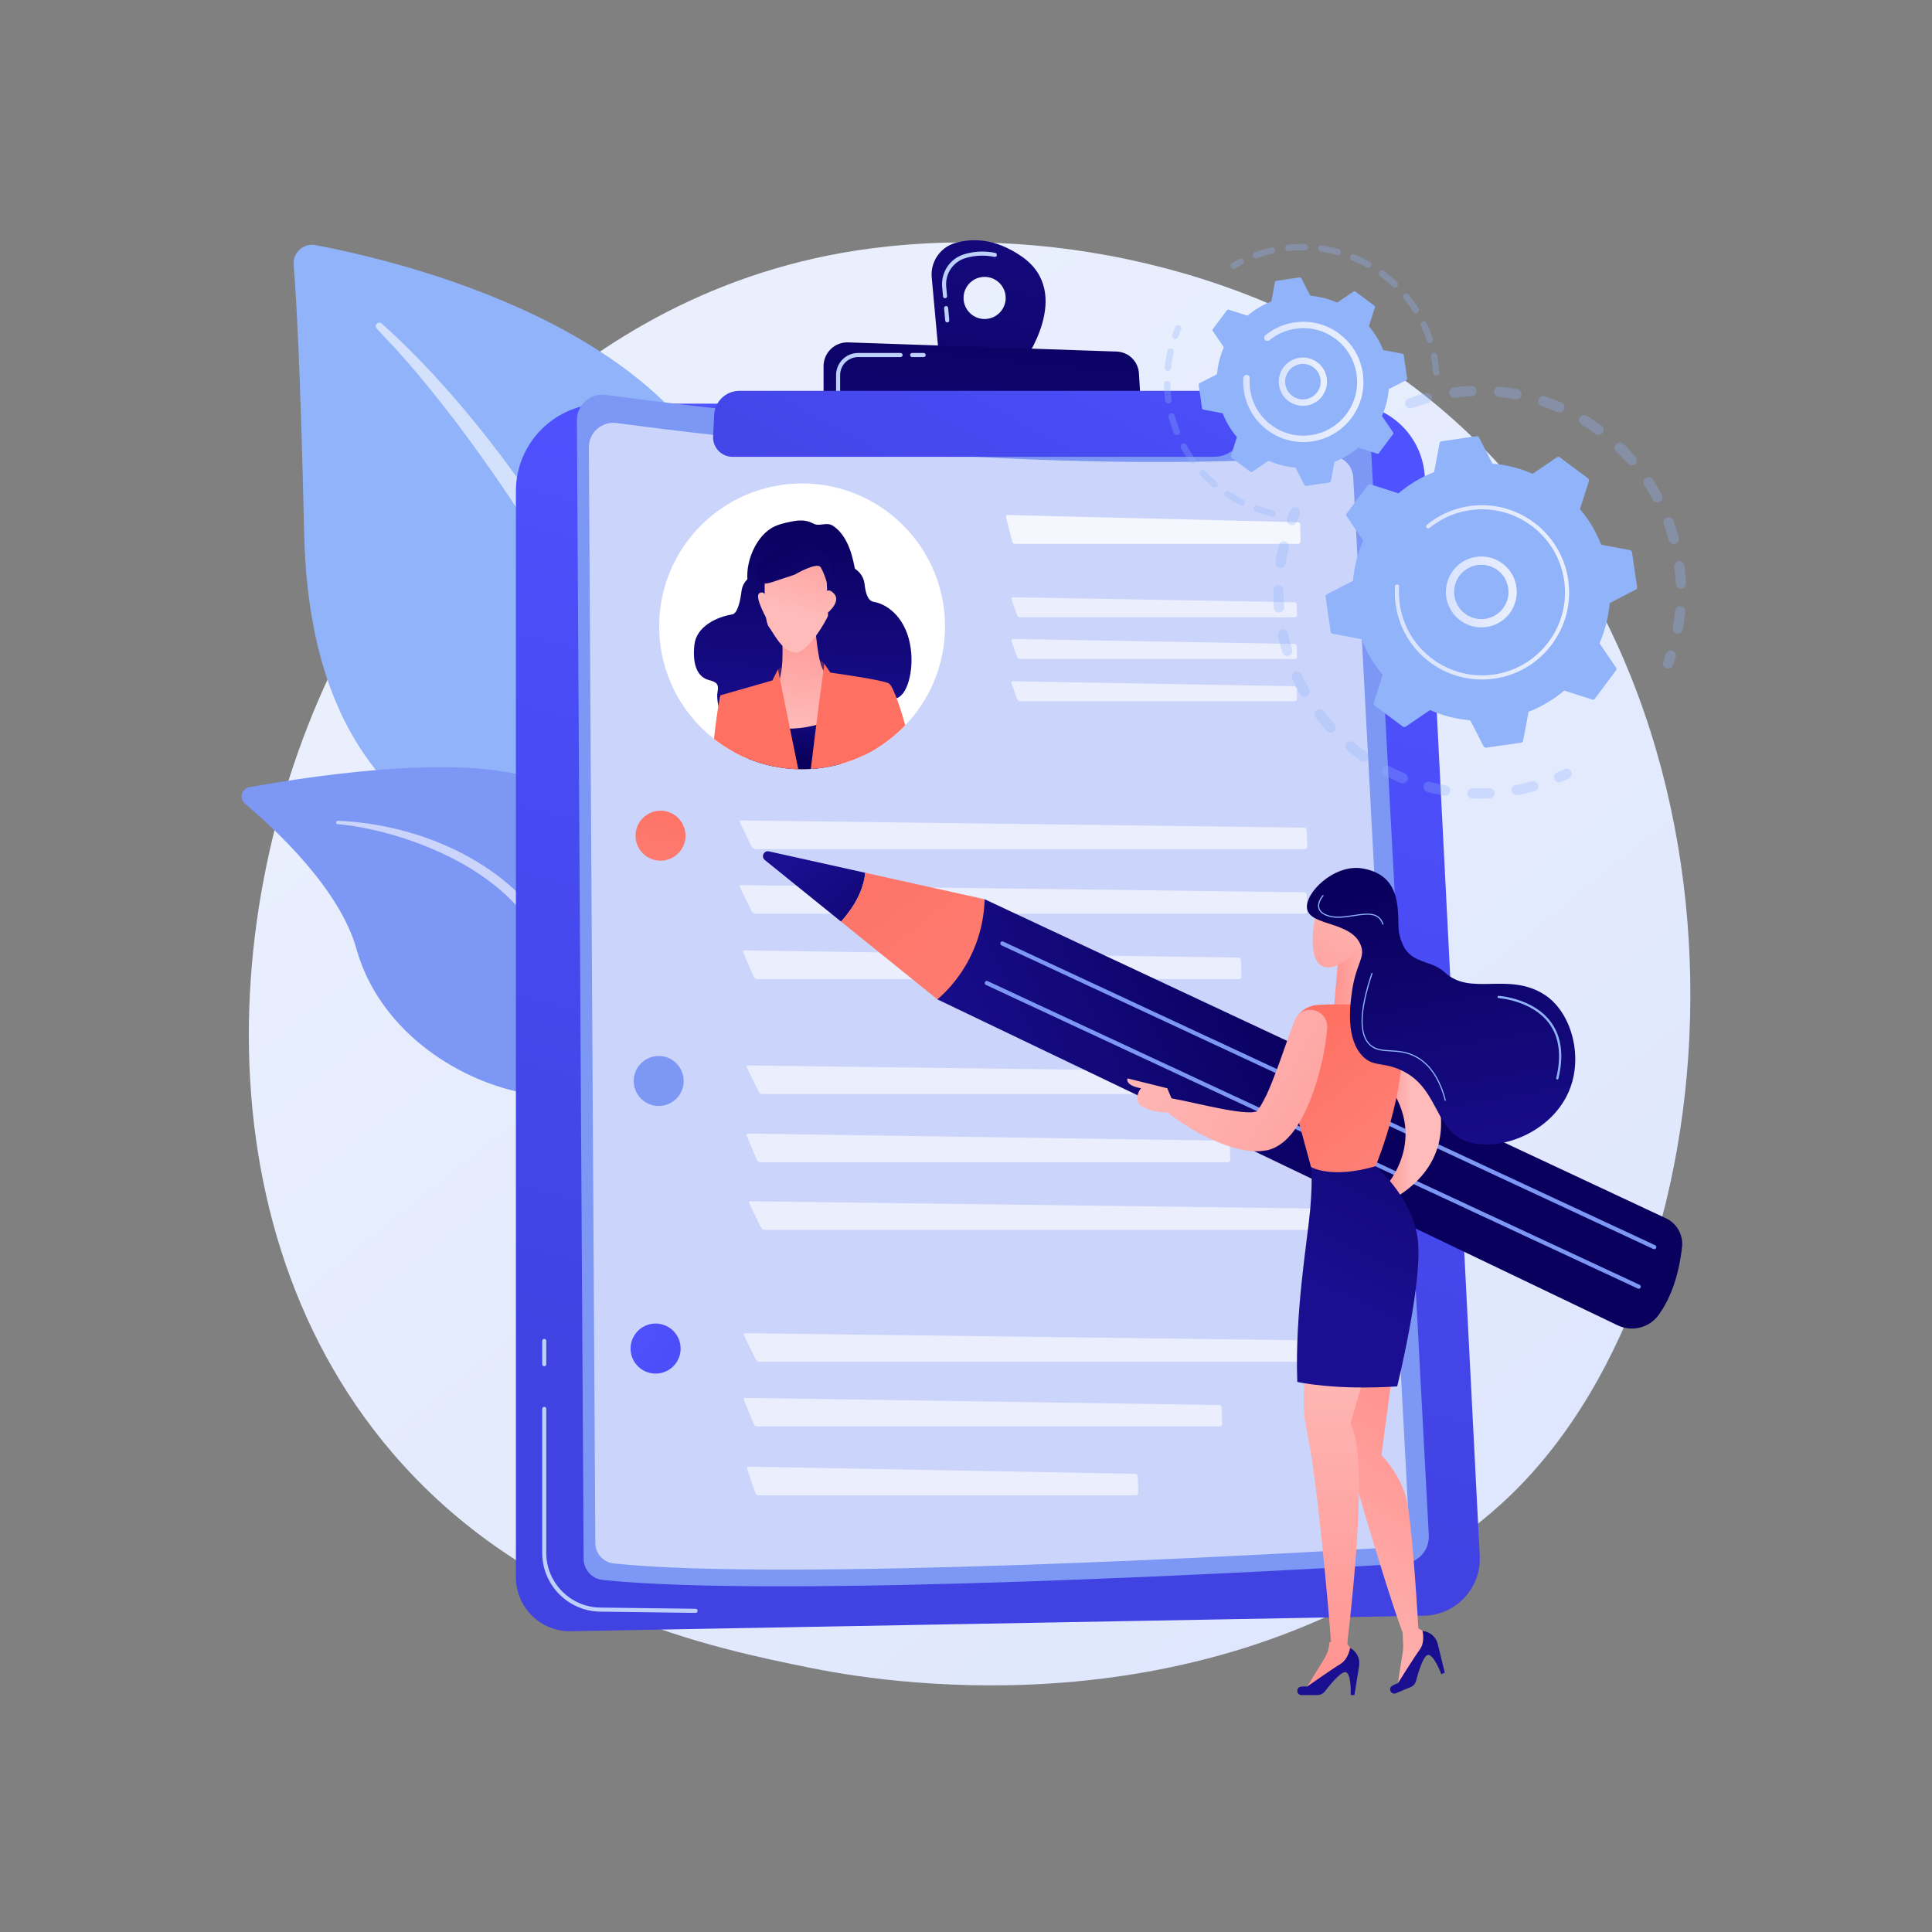 <svg version="1.2" xmlns="http://www.w3.org/2000/svg" viewBox="0 0 3710 3710" width="3710" height="3710">
	<rect x="0" y="0" width="3710" height="3710" fill="#808080" stroke="none"/>
	<title>20944095-ai</title>
	<defs>
		<linearGradient id="g1" x1="2460.4" y1="4793.1" x2="102.9" y2="1865.2" gradientUnits="userSpaceOnUse">
			<stop offset="0" stop-color="#dae3fe"/>
			<stop offset="1" stop-color="#e9effd"/>
		</linearGradient>
		<linearGradient id="g2" x1="3302.8" y1="1210.8" x2="2844.4" y2="3044.6" gradientUnits="userSpaceOnUse">
			<stop offset="0" stop-color="#4f52ff"/>
			<stop offset="1" stop-color="#4042e2"/>
		</linearGradient>
		<clipPath clipPathUnits="userSpaceOnUse" id="cp1">
			<path d="m1814.67 1202.82c0 151.56-122.86 274.42-274.42 274.42-151.56 0-274.42-122.86-274.42-274.42 0-151.56 122.86-274.43 274.42-274.43 151.56 0 274.42 122.87 274.42 274.43z"/>
		</clipPath>
		<linearGradient id="g3" x1="1651.5" y1="987.4" x2="1623.2" y2="1444.7" gradientUnits="userSpaceOnUse">
			<stop offset="0" stop-color="#09005d"/>
			<stop offset="1" stop-color="#1a0f91"/>
		</linearGradient>
		<linearGradient id="g4" x1="1540.6" y1="986.2" x2="1513.7" y2="1420.1" gradientUnits="userSpaceOnUse">
			<stop offset="0" stop-color="#09005d"/>
			<stop offset="1" stop-color="#1a0f91"/>
		</linearGradient>
		<linearGradient id="g5" x1="1769.4" y1="998.7" x2="1742.7" y2="1430.5" gradientUnits="userSpaceOnUse">
			<stop offset="0" stop-color="#09005d"/>
			<stop offset="1" stop-color="#1a0f91"/>
		</linearGradient>
		<linearGradient id="g6" x1="1642.6" y1="1267.7" x2="1606.3" y2="1310.2" gradientUnits="userSpaceOnUse">
			<stop offset="0" stop-color="#cb236d"/>
			<stop offset="1" stop-color="#4c246d"/>
		</linearGradient>
		<linearGradient id="g7" x1="1448.2" y1="1145.6" x2="1517.2" y2="925" gradientUnits="userSpaceOnUse">
			<stop offset="0" stop-color="#febbba"/>
			<stop offset="1" stop-color="#ff928e"/>
		</linearGradient>
		<linearGradient id="g8" x1="1564.5" y1="1178.1" x2="1625.2" y2="984.4" gradientUnits="userSpaceOnUse">
			<stop offset="0" stop-color="#febbba"/>
			<stop offset="1" stop-color="#ff928e"/>
		</linearGradient>
		<linearGradient id="g9" x1="1716.8" y1="1282.3" x2="1854.6" y2="1016.8" gradientUnits="userSpaceOnUse">
			<stop offset="0" stop-color="#fe7062"/>
			<stop offset="1" stop-color="#ff928e"/>
		</linearGradient>
		<linearGradient id="g10" x1="1473.4" y1="1150.9" x2="1607.6" y2="892.4" gradientUnits="userSpaceOnUse">
			<stop offset="0" stop-color="#fe7062"/>
			<stop offset="1" stop-color="#ff928e"/>
		</linearGradient>
		<linearGradient id="g11" x1="1472.4" y1="1391.9" x2="1507.6" y2="1156.4" gradientUnits="userSpaceOnUse">
			<stop offset="0" stop-color="#febbba"/>
			<stop offset="1" stop-color="#ff928e"/>
		</linearGradient>
		<linearGradient id="g12" x1="1413.4" y1="1436.6" x2="1430.3" y2="1323" gradientUnits="userSpaceOnUse">
			<stop offset="0" stop-color="#09005d"/>
			<stop offset="1" stop-color="#1a0f91"/>
		</linearGradient>
		<linearGradient id="g13" x1="1475" y1="1154.4" x2="1612.8" y2="888.9" gradientUnits="userSpaceOnUse">
			<stop offset="0" stop-color="#fe7062"/>
			<stop offset="1" stop-color="#ff928e"/>
		</linearGradient>
		<linearGradient id="g14" x1="1607.4" y1="1223.1" x2="1745.2" y2="957.7" gradientUnits="userSpaceOnUse">
			<stop offset="0" stop-color="#fe7062"/>
			<stop offset="1" stop-color="#ff928e"/>
		</linearGradient>
		<linearGradient id="g15" x1="1463.7" y1="1160" x2="1526.3" y2="960.2" gradientUnits="userSpaceOnUse">
			<stop offset="0" stop-color="#febbba"/>
			<stop offset="1" stop-color="#ff928e"/>
		</linearGradient>
		<linearGradient id="g16" x1="1528.5" y1="971.9" x2="1763" y2="1345.8" gradientUnits="userSpaceOnUse">
			<stop offset="0" stop-color="#09005d"/>
			<stop offset="1" stop-color="#1a0f91"/>
		</linearGradient>
		<linearGradient id="g17" x1="1341.9" y1="1523.4" x2="1245.9" y2="1966.1" gradientUnits="userSpaceOnUse">
			<stop offset="0" stop-color="#fe7062"/>
			<stop offset="1" stop-color="#ff928e"/>
		</linearGradient>
		<linearGradient id="g18" x1="1184.7" y1="2458.5" x2="1815.1" y2="2962.5" gradientUnits="userSpaceOnUse">
			<stop offset="0" stop-color="#4f52ff"/>
			<stop offset="1" stop-color="#4042e2"/>
		</linearGradient>
		<linearGradient id="g19" x1="1699.5" y1="1086.6" x2="1867.5" y2="-10.8" gradientUnits="userSpaceOnUse">
			<stop offset="0" stop-color="#09005d"/>
			<stop offset="1" stop-color="#1a0f91"/>
		</linearGradient>
		<linearGradient id="g20" x1="2220" y1="526.8" x2="2124.9" y2="1458.2" gradientUnits="userSpaceOnUse">
			<stop offset="0" stop-color="#09005d"/>
			<stop offset="1" stop-color="#1a0f91"/>
		</linearGradient>
		<linearGradient id="g21" x1="2518.9" y1="611.7" x2="2064.9" y2="1445.2" gradientUnits="userSpaceOnUse">
			<stop offset="0" stop-color="#4f52ff"/>
			<stop offset="1" stop-color="#4042e2"/>
		</linearGradient>
		<linearGradient id="g22" x1="2782.2" y1="1066.9" x2="2911" y2="1066.9" gradientUnits="userSpaceOnUse">
			<stop offset="0" stop-color="#dae3fe"/>
			<stop offset="1" stop-color="#e9effd"/>
		</linearGradient>
		<linearGradient id="g23" x1="2678.6" y1="968.2" x2="3008.6" y2="968.2" gradientUnits="userSpaceOnUse">
			<stop offset="0" stop-color="#dae3fe"/>
			<stop offset="1" stop-color="#e9effd"/>
		</linearGradient>
		<linearGradient id="g24" x1="2456.5" y1="684.7" x2="2542.5" y2="684.7" gradientUnits="userSpaceOnUse">
			<stop offset="0" stop-color="#dae3fe"/>
			<stop offset="1" stop-color="#e9effd"/>
		</linearGradient>
		<linearGradient id="g25" x1="2387.5" y1="616" x2="2615.1" y2="616" gradientUnits="userSpaceOnUse">
			<stop offset="0" stop-color="#dae3fe"/>
			<stop offset="1" stop-color="#e9effd"/>
		</linearGradient>
		<linearGradient id="g26" x1="2846.8" y1="2693.7" x2="2209.3" y2="2995.6" gradientUnits="userSpaceOnUse">
			<stop offset="0" stop-color="#09005d"/>
			<stop offset="1" stop-color="#1a0f91"/>
		</linearGradient>
		<linearGradient id="g27" x1="1817.7" y1="1839.3" x2="1583.9" y2="1592.8" gradientUnits="userSpaceOnUse">
			<stop offset="0" stop-color="#09005d"/>
			<stop offset="1" stop-color="#1a0f91"/>
		</linearGradient>
		<linearGradient id="g28" x1="1483.6" y1="1608.9" x2="2346.8" y2="2686.3" gradientUnits="userSpaceOnUse">
			<stop offset="0" stop-color="#fe7062"/>
			<stop offset="1" stop-color="#ff928e"/>
		</linearGradient>
		<linearGradient id="g29" x1="2239.3" y1="3134.6" x2="2582" y2="2585.3" gradientUnits="userSpaceOnUse">
			<stop offset="0" stop-color="#febbba"/>
			<stop offset="1" stop-color="#ff928e"/>
		</linearGradient>
		<linearGradient id="g30" x1="2654.6" y1="2560.8" x2="2649.6" y2="3261.4" gradientUnits="userSpaceOnUse">
			<stop offset="0" stop-color="#febbba"/>
			<stop offset="1" stop-color="#ff928e"/>
		</linearGradient>
		<linearGradient id="g31" x1="2709.6" y1="1943.5" x2="2652.8" y2="1943.5" gradientUnits="userSpaceOnUse">
			<stop offset="0" stop-color="#febbba"/>
			<stop offset="1" stop-color="#ff928e"/>
		</linearGradient>
		<linearGradient id="g32" x1="2714.6" y1="3059.6" x2="2614.3" y2="3229.3" gradientUnits="userSpaceOnUse">
			<stop offset="0" stop-color="#09005d"/>
			<stop offset="1" stop-color="#1a0f91"/>
		</linearGradient>
		<linearGradient id="g33" x1="2806" y1="2990" x2="2780.1" y2="3180.4" gradientUnits="userSpaceOnUse">
			<stop offset="0" stop-color="#09005d"/>
			<stop offset="1" stop-color="#1a0f91"/>
		</linearGradient>
		<linearGradient id="g34" x1="2988.7" y1="1971.8" x2="2710.1" y2="2568.7" gradientUnits="userSpaceOnUse">
			<stop offset="0" stop-color="#09005d"/>
			<stop offset="1" stop-color="#1a0f91"/>
		</linearGradient>
		<linearGradient id="g35" x1="2642.2" y1="1789.8" x2="2560.8" y2="1789.8" gradientUnits="userSpaceOnUse">
			<stop offset="0" stop-color="#febbba"/>
			<stop offset="1" stop-color="#ff928e"/>
		</linearGradient>
		<linearGradient id="g36" x1="2381" y1="2065.9" x2="2769.1" y2="2563.8" gradientUnits="userSpaceOnUse">
			<stop offset="0" stop-color="#fe7062"/>
			<stop offset="1" stop-color="#ff928e"/>
		</linearGradient>
		<linearGradient id="g37" x1="2086.7" y1="2054.8" x2="2786" y2="2455.4" gradientUnits="userSpaceOnUse">
			<stop offset="0" stop-color="#febbba"/>
			<stop offset="1" stop-color="#ff928e"/>
		</linearGradient>
		<linearGradient id="g38" x1="2087.8" y1="2052.9" x2="2745.4" y2="2429.6" gradientUnits="userSpaceOnUse">
			<stop offset="0" stop-color="#febbba"/>
			<stop offset="1" stop-color="#ff928e"/>
		</linearGradient>
		<linearGradient id="g39" x1="2680.6" y1="1700.5" x2="2474.7" y2="2030" gradientUnits="userSpaceOnUse">
			<stop offset="0" stop-color="#febbba"/>
			<stop offset="1" stop-color="#ff928e"/>
		</linearGradient>
		<linearGradient id="g40" x1="2964.6" y1="1651" x2="3073.4" y2="2284.4" gradientUnits="userSpaceOnUse">
			<stop offset="0" stop-color="#09005d"/>
			<stop offset="1" stop-color="#1a0f91"/>
		</linearGradient>
	</defs>
	<style>
		.s0 { fill: url(#g1) } 
		.s1 { fill: #91b3fa } 
		.s2 { opacity: .6;fill: #ffffff } 
		.s3 { fill: #7d97f4 } 
		.s4 { fill: url(#g2) } 
		.s5 { fill: #bdd0fb } 
		.s6 { fill: #ffffff } 
		.s7 { fill: url(#g3) } 
		.s8 { fill: url(#g4) } 
		.s9 { fill: url(#g5) } 
		.s10 { fill: url(#g6) } 
		.s11 { fill: url(#g7) } 
		.s12 { fill: url(#g8) } 
		.s13 { fill: url(#g9) } 
		.s14 { fill: url(#g10) } 
		.s15 { fill: url(#g11) } 
		.s16 { fill: url(#g12) } 
		.s17 { fill: url(#g13) } 
		.s18 { fill: url(#g14) } 
		.s19 { fill: url(#g15) } 
		.s20 { fill: url(#g16) } 
		.s21 { fill: url(#g17) } 
		.s22 { fill: url(#g18) } 
		.s23 { fill: url(#g19) } 
		.s24 { fill: url(#g20) } 
		.s25 { fill: url(#g21) } 
		.s26 { fill: url(#g22) } 
		.s27 { fill: url(#g23) } 
		.s28 { fill: url(#g24) } 
		.s29 { fill: url(#g25) } 
		.s30 { fill: url(#g26) } 
		.s31 { fill: url(#g27) } 
		.s32 { fill: url(#g28) } 
		.s33 { fill: url(#g29) } 
		.s34 { fill: url(#g30) } 
		.s35 { fill: url(#g31) } 
		.s36 { fill: url(#g32) } 
		.s37 { fill: url(#g33) } 
		.s38 { fill: url(#g34) } 
		.s39 { fill: url(#g35) } 
		.s40 { fill: url(#g36) } 
		.s41 { fill: url(#g37) } 
		.s42 { fill: url(#g38) } 
		.s43 { fill: url(#g39) } 
		.s44 { fill: url(#g40) } 
	</style>
	<g id="Illustration">
		<g id="&lt;Group&gt;">
			<path id="&lt;Path&gt;" class="s0" d="m2925.1 2846.6c-56.8 59.7-110.6 98.1-153.1 128.5-499.5 357.1-1090.5 253-1216.1 227.6-185.5-37.6-544.1-110.1-803.3-413.9-392.2-459.5-331.1-1183.5-26.9-1661.4 55.6-87.4 349.6-572.6 947-650.4 361.5-47.1 783 47.9 1088.2 302.7 640.6 534.8 595 1615.1 164.2 2066.9z"/>
			<g id="&lt;Group&gt;">
				<g id="&lt;Group&gt;">
					<path id="&lt;Path&gt;" class="s1" d="m1265 2208.2c0 0 9-377-164.7-477.9-173.6-101-503.8-164-516.2-705.4-7.2-317-15.1-455.5-20.3-516-2.1-23.5 18.8-42.6 42.1-38.2 164.5 31 698.7 158.5 810.8 523.2 132.8 432.3-151.7 1214.3-151.7 1214.3z"/>
					<path id="&lt;Path&gt;" class="s2" d="m733.1 621.4c180.5 161 389.3 445.9 500.5 730.9 14.3 46.9 56.1 146.8 74.2 324.3 16.3 147.9 8.2 304.3-11.5 407.8-1.2 6.6-7.5 10.9-14 9.6-11.3-2.1-9.8-14.2-9.7-13.8 22.4-176.9 13.1-397-38.3-595.6-65.7-243.9-212.2-480.4-363.7-680.9l-15.6-19.8c-117.5-150.8-142.2-151.9-131.2-162.4 2.6-2.5 6.7-2.5 9.3-0.1z"/>
				</g>
				<g id="&lt;Group&gt;">
					<path id="&lt;Path&gt;" class="s3" d="m1267.1 2357.4c-63.2-207.5-135.4-233-265.2-259.3-129.8-26.2-274.7-123.2-317.3-275.6-32.3-115.7-156.2-230.5-214.1-279.1-11.8-9.9-6.7-29 8.4-31.7 120.8-22.1 490-80.1 598.6 11.8 130.3 110.5 130.8 397.3 167.1 626.2 77 485.7 323 794.9 299.5 783.4-66.8-32.8-213.8-368.2-277-575.7z"/>
					<path id="&lt;Path&gt;" class="s2" d="m648.8 1576.1c154.2 6.5 319.6 76.8 403.6 208.7l7.9 12.5c18.3 29.6 122 239.3 179.7 413.2 0.7 2.2-0.5 4.6-2.7 5.3-3.7 1.2-5.5-2.9-5.1-2.5-40.2-98.2-97.8-222.8-143.8-315.9-49.2-101.7-83.7-170.5-196-236.4-125-71.1-244.4-78.4-244.1-78.3-1.8-0.2-3.1-1.8-2.9-3.6 0.2-1.8 1.7-3.1 3.4-3z"/>
				</g>
			</g>
			<g id="&lt;Group&gt;">
				<path id="&lt;Path&gt;" class="s4" d="m990.7 943.2c0-92.8 75.3-168.1 168.1-168.1h1429.3c78.8 0 143.9 61.8 147.9 140.6l105.5 2072.2c3.1 61.6-45.4 113.6-107.1 114.7l-1638.2 29.8c-57.9 1.1-105.5-45.6-105.5-103.6z"/>
				<path id="&lt;Path&gt;" class="s5" d="m1335.7 3097.2h-0.1l-183.3-2.4c-61.3-0.8-111.1-51.3-111.1-112.6v-276.7c0-2.2 1.7-4 3.9-4 2.1 0 3.9 1.8 3.9 4v276.7c0 57 46.4 104 103.4 104.8l183.3 2.3c2.2 0.1 3.9 1.9 3.9 4-0.1 2.2-1.8 3.9-3.9 3.9z"/>
				<path id="&lt;Path&gt;" class="s5" d="m1045.1 2623.6c-2.2 0-3.9-1.7-3.9-3.9v-44.8c0-2.2 1.7-3.9 3.9-3.9 2.1 0 3.9 1.7 3.9 3.9v44.8c0 2.2-1.8 3.9-3.9 3.9z"/>
				<g id="&lt;Group&gt;">
					<path id="&lt;Path&gt;" class="s3" d="m1107.8 807c-0.2-29.7 25.9-52.6 55.4-48.7 195.2 26.5 866.3 108.4 1421.3 65.8 25.3-2 47.2 17.2 48.6 42.6l110.6 2081.4c1.5 28.5-20.3 53-48.8 54.6-233.4 13.9-1194.6 67.2-1537.4 31.3-20.9-2.1-36.7-19.7-36.8-40.7z"/>
					<path id="&lt;Path&gt;" class="s2" d="m1130.8 859.2c-0.2-28.6 25-50.7 53.3-46.9 187.8 25.5 833.7 104.3 1367.8 63.3 24.3-1.9 45.4 16.6 46.7 41l106.5 2003c1.5 27.5-19.5 51-47 52.6-224.6 13.3-1149.6 64.7-1479.5 30.1-20.1-2.1-35.3-19-35.4-39.2z"/>
					<g id="&lt;Group&gt;">
						<g id="&lt;Group&gt;" style="opacity: .6">
							<path id="&lt;Path&gt;" class="s6" d="m1959.2 1185.4c-2.6 0-5.3-1.9-6.2-4.3l-10.5-29.9c-0.8-2.4 0.5-4.3 3.1-4.3l539.8 9.6c2.5 0.1 4.6 2.2 4.7 4.7l0.6 19.6c0 2.6-2 4.6-4.5 4.6z"/>
						</g>
						<g id="&lt;Group&gt;" style="opacity: .8">
							<path id="&lt;Path&gt;" class="s6" d="m1949.5 1044.3c-2.5 0-5.1-2-5.7-4.4l-11.8-46.6c-0.6-2.4 1-4.4 3.5-4.3l556.6 13.8c2.5 0.1 4.6 2.2 4.7 4.7l0.6 32.2c0.1 2.6-1.9 4.6-4.5 4.6z"/>
						</g>
						<g id="&lt;Group&gt;" style="opacity: .6">
							<path id="&lt;Path&gt;" class="s6" d="m2485.4 1236.6c2.5 0 4.6 2.1 4.7 4.7l0.6 19.6c0 2.5-2 4.6-4.5 4.6h-527c-2.6 0-5.3-2-6.2-4.3l-10.5-30c-0.8-2.4 0.5-4.3 3.1-4.2z"/>
						</g>
						<g id="&lt;Group&gt;" style="opacity: .6">
							<path id="&lt;Path&gt;" class="s6" d="m2485.4 1317.8c2.5 0.1 4.6 2.2 4.7 4.7l0.6 19.6c0 2.5-2 4.6-4.5 4.6h-527c-2.6 0-5.3-1.9-6.2-4.3l-10.5-30c-0.8-2.3 0.5-4.3 3.1-4.2z"/>
						</g>
					</g>
					<g id="&lt;Group&gt;">
						<path id="&lt;Path&gt;" class="s6" d="m1814.7 1202.8c0 151.6-122.9 274.4-274.4 274.4-151.6 0-274.5-122.8-274.5-274.4 0-151.5 122.9-274.4 274.5-274.4 151.5 0 274.4 122.9 274.4 274.4z"/>
						<g id="&lt;Clip Group&gt;" clip-path="url(#cp1)">
							<g id="&lt;Group&gt;">
								<path id="&lt;Path&gt;" class="s7" d="m1479.4 1148.3c-16.8 0-34.2 2.1-40.8-18.1-12.4-38.1 8.4-95.1 42.5-115.9 11.4-6.9 24.8-10 37.9-12.6 15.4-3.1 28.7-3.9 42.6 3.6 12.8 6.9 25.2-4.2 38.5 4.7 11.3 7.5 20 19.3 26 31.3 7.9 15.6 12 32.8 15.4 50 0.8 3.9 1.5 7.9 0.7 11.8-0.8 3.2-2.6 6.1-4.4 8.9-13.8 21.3-32.1 36.3-58.6 36.3 0 0-99.4 0-99.8 0z"/>
								<path id="&lt;Path&gt;" class="s8" d="m1531.1 1116.2l-11.8 186.4c0 0-49.9 144.3-107.3 112.7-25.6-14.2-37.3-69.7-34.3-85.1 3.1-16.2-0.8-20.3-16.1-24.2-20.7-5.3-32.5-26.7-28.2-67.5 3.7-35.6 43.2-53.9 72.5-58.6 11.7-1.8 16.6-32.4 18-44.7 2.9-24 24.3-32.2 35.4-37.7 19.8-10 16.7-16.3 16.7-16.3z"/>
								<path id="&lt;Path&gt;" class="s9" d="m1607.3 1064.9c0 0-3.1 6.7 17 17.3 11.3 5.8 33.1 14.5 36 39.9 1.5 13.1 5 31.5 17 33.5 29.8 5 64.3 34 71.7 90.4 5.6 43.1-6.7 89.3-27.8 94.9-15.5 4.2-14.4-4-11.2 13 3 16.4-4.1 10.1-30.1 25.1-58.4 33.5-116.7-79.5-116.7-79.5l-12-197.5z"/>
								<path id="&lt;Path&gt;" class="s10" d="m1529.2 1271.8c0 0 44.3-11.4 53.8 2.7 4.7 23.5 7.1 46.8 7.1 46.8l-51.1 9.6-33.8-7.8-8-4.6-3.3-33.3c0 0 17.2-10 35.3-13.4z"/>
								<path id="&lt;Path&gt;" class="s11" d="m1474.3 1191.7c0 0-26.7-45.5-16.1-52.6 10.7-7.1 17.9 14.3 17.9 14.3z"/>
								<path id="&lt;Path&gt;" class="s12" d="m1583 1153.4c0 0 0-32.1 17.8-14.3 17.8 17.8-17.8 42.8-17.8 42.8z"/>
								<path id="&lt;Path&gt;" class="s13" d="m1721.9 1480h-62.2c-0.7-37.1 7.5-66.9 7.5-66.9l40.5-100.1c6.7 3.3 28.1 59.6 43.1 131.6 3.7 18.2-10.2 35.4-28.9 35.4z"/>
								<path id="&lt;Path&gt;" class="s14" d="m1396.9 1480c-16.8 0-30.1-14.4-28.7-31.2q0.5-5.4 1-10.6c7.1-74.8 14.2-103.2 14.2-103.2l57 92.5c0 0 0.8 20.3-1 52.5z"/>
								<path id="&lt;Path&gt;" class="s15" d="m1493.9 1313.9c14.2-32 7.1-99.9 7.1-99.9l64.1-14.3c0 0 3.6 50 10.7 74.9 7.2 24.9 21.4 28.6 21.4 28.6l-16.8 177h-62.1z"/>
								<path id="&lt;Path&gt;" class="s16" d="m1442.4 1480.2l-19.3-95.4c67.8 20.7 134.7 22.6 199.7-16.3l-8.9 111.7z"/>
								<path id="&lt;Path&gt;" class="s17" d="m1418.2 1480c-15-59.3-29.9-122-34.8-144.8l99.8-28.6 10.7-21.3c0 0 20.4 101.7 39.6 194.7z"/>
								<path id="&lt;Path&gt;" class="s18" d="m1556.6 1480c12.1-102 26.4-205.4 26.4-205.4l11.4 17c0 0 106.5 14.6 113.3 21.4l-21.6 116.3c0 0-4.7 22.2-10 50.7z"/>
								<path id="&lt;Path&gt;" class="s19" d="m1586.5 1085.7c0 0 3.6 92.6 3.6 96.2 0 3.5-39.2 74.8-64.2 71.2-24.9-3.5-39.1-35.6-49.8-49.9-10.7-14.2-7.2-99.7-7.2-99.7 42.8-78.4 117.6-17.8 117.6-17.8z"/>
								<path id="&lt;Path&gt;" class="s20" d="m1590.1 1067.9c14.2 21.3 0 58.3 0 58.3 0 0-7.1-26.3-14.3-37-7.1-10.7-49.9 14.3-49.9 14.3 0 0 0 0-42.7 14.2-42.8 14.3-28.5-28.5-28.5-28.5 32.1-60.5 121.1-42.7 135.4-21.3z"/>
							</g>
						</g>
					</g>
					<g id="&lt;Group&gt;">
						<g id="&lt;Group&gt;" style="opacity: .6">
							<path id="&lt;Path&gt;" class="s6" d="m1450.4 1630.5c-2.6 0-5.5-1.9-6.6-4.2l-23-46.7c-1.1-2.3 0.1-4.1 2.6-4.1l1081 13.8c2.5 0.1 4.6 2.2 4.7 4.7l1.3 31.9c0.1 2.5-1.8 4.6-4.4 4.6z"/>
						</g>
						<g id="&lt;Group&gt;" style="opacity: .6">
							<path id="&lt;Path&gt;" class="s6" d="m2504.4 1713.5c2.5 0 4.6 2.1 4.7 4.6l1.3 31.9c0.1 2.5-1.8 4.6-4.4 4.6h-1055.6c-2.6 0-5.5-1.8-6.6-4.1l-23-46.8c-1.1-2.2 0.1-4.1 2.6-4z"/>
						</g>
						<g id="&lt;Group&gt;" style="opacity: .6">
							<path id="&lt;Path&gt;" class="s6" d="m2378.1 1838.9c2.5 0.1 4.6 2.2 4.7 4.7l1.2 31.9c0 2.5-1.9 4.6-4.5 4.6h-925.7c-2.5 0-5.4-1.9-6.4-4.3l-20.1-46.5c-1-2.3 0.3-4.2 2.8-4.2z"/>
						</g>
						<path id="&lt;Path&gt;" class="s21" d="m1316.4 1604.8c0 26.5-21.4 48-48 48-26.5 0-48-21.5-48-48 0-26.5 21.5-48 48-48 26.6 0 48 21.5 48 48z"/>
					</g>
					<g id="&lt;Group&gt;">
						<g id="&lt;Group&gt;" style="opacity: .6">
							<path id="&lt;Path&gt;" class="s6" d="m1463.8 2100.9c-2.5 0-5.5-1.9-6.6-4.1l-23-46.8c-1.1-2.2 0.1-4.1 2.6-4l1081 13.8c2.5 0 4.7 2.1 4.8 4.6l1.3 31.9c0.1 2.5-1.9 4.6-4.4 4.6z"/>
						</g>
						<g id="&lt;Group&gt;" style="opacity: .6">
							<path id="&lt;Path&gt;" class="s6" d="m2356.8 2190.6c2.5 0.1 4.6 2.2 4.7 4.7l1.1 31.9c0.1 2.5-1.9 4.6-4.4 4.6h-898.4c-2.5 0-5.4-1.9-6.3-4.3l-19.5-46.5c-1-2.3 0.3-4.2 2.8-4.2z"/>
						</g>
						<g id="&lt;Group&gt;" style="opacity: .6">
							<path id="&lt;Path&gt;" class="s6" d="m2515.6 2320.6c2.5 0 4.7 2.1 4.8 4.6l1.2 31.9c0.1 2.5-1.8 4.6-4.4 4.6h-1049.1c-2.5 0-5.5-1.9-6.6-4.1l-22.8-46.8c-1.1-2.2 0.1-4.1 2.6-4z"/>
						</g>
						<path id="&lt;Path&gt;" class="s3" d="m1312.9 2075.8c0 26.5-21.5 48-48 48-26.5 0-48-21.5-48-48 0-26.5 21.5-48 48-48 26.5 0 48 21.5 48 48z"/>
					</g>
					<g id="&lt;Group&gt;">
						<g id="&lt;Group&gt;" style="opacity: .6">
							<path id="&lt;Path&gt;" class="s6" d="m1458.2 2615c-2.5 0-5.5-1.8-6.6-4.1l-23-46.7c-1.1-2.3 0.1-4.1 2.6-4.1l1081 13.8c2.5 0 4.7 2.1 4.8 4.7l1.3 31.8c0.1 2.6-1.9 4.6-4.4 4.6z"/>
						</g>
						<g id="&lt;Group&gt;" style="opacity: .6">
							<path id="&lt;Path&gt;" class="s6" d="m2341.1 2698.1c2.5 0 4.7 2.1 4.7 4.6l1.1 31.9c0.1 2.5-1.9 4.6-4.4 4.6h-888.5c-2.6 0-5.4-1.9-6.4-4.3l-19.2-46.5c-1-2.3 0.3-4.2 2.8-4.1z"/>
						</g>
						<g id="&lt;Group&gt;" style="opacity: .6">
							<path id="&lt;Path&gt;" class="s6" d="m2180.1 2830.2c2.5 0.1 4.6 2.2 4.7 4.7l0.9 31.9c0 2.5-2 4.5-4.5 4.5h-724.7c-2.5 0-5.2-1.9-6-4.3l-15.7-46.3c-0.8-2.4 0.6-4.3 3.1-4.3z"/>
						</g>
						<path id="&lt;Path&gt;" class="s22" d="m1307 2589.7c0 26.5-21.5 48-48 48-26.6 0-48.1-21.5-48.1-48 0-26.6 21.5-48.1 48.1-48.1 26.5 0 48 21.5 48 48.1z"/>
					</g>
				</g>
				<path id="&lt;Compound Path&gt;" fill-rule="evenodd" class="s23" d="m1965 696.1l-162.2-14.4-13.6-148.7c-2.8-29.9 15.9-57.8 44.8-66.3 31.6-9.3 76.4-10 128.1 25.9 101.2 70.4 2.9 203.5 2.9 203.5zm-33.8-123.9c0-22.4-18.1-40.5-40.4-40.5-22.4 0-40.5 18.1-40.5 40.5 0 22.3 18.1 40.4 40.5 40.4 22.3 0 40.4-18.1 40.4-40.4z"/>
				<g id="&lt;Group&gt;">
					<path id="&lt;Compound Path&gt;" class="s5" d="m1819 619.2c-2 0-3.7-1.6-3.9-3.6l-2.2-23.7c-0.1-2.1 1.4-4 3.6-4.2 2.2-0.2 4 1.4 4.2 3.5l2.2 23.7c0.2 2.2-1.4 4.1-3.5 4.3q-0.2 0-0.4 0zm-4.2-46.5c-2 0-3.7-1.5-3.9-3.5l-1.7-18c-2.6-28.5 15.3-55.1 42.7-63.1 19.3-5.7 39.3-6.6 59.2-2.5 2.2 0.5 3.5 2.5 3.1 4.7-0.4 2.1-2.5 3.4-4.6 3-18.7-3.8-37.4-3.1-55.5 2.3-23.8 7-39.4 30.1-37.1 54.9l1.7 18c0.2 2.1-1.4 4-3.6 4.2q-0.2 0.1-0.3 0z"/>
				</g>
				<path id="&lt;Path&gt;" class="s24" d="m1581.5 777.9v-74.8c0-25.8 21.4-46.5 47.2-45.6l515.6 17.6c22.9 0.8 41.4 18.9 42.8 41.8l4.3 71.8z"/>
				<path id="&lt;Path&gt;" class="s5" d="m1773.7 685.7h-22.1c-2.2 0-3.9-1.8-3.9-4 0-2.1 1.7-3.9 3.9-3.9h22.1c2.2 0 4 1.8 4 3.9 0 2.2-1.8 4-4 4z"/>
				<path id="&lt;Path&gt;" class="s5" d="m1609.4 754.4c-2.2 0-3.9-1.8-3.9-3.9v-30.3c0-23.3 19-42.4 42.4-42.4h81.5c2.2 0 3.9 1.8 3.9 3.9 0 2.2-1.7 4-3.9 4h-81.5c-19.1 0-34.6 15.5-34.6 34.5v30.3c0 2.1-1.8 3.9-3.9 3.9z"/>
				<path id="&lt;Path&gt;" class="s25" d="m1371.4 796.8c1.2-25.9 22.6-46.3 48.5-46.3h901.7c32.4 0 60.1 23.3 65.7 55.3l0.7 4.4c6.1 35-20.9 67-56.4 67h-925c-21.3 0-38.2-17.8-37.2-39z"/>
			</g>
			<g id="&lt;Group&gt;">
				<g id="&lt;Group&gt;">
					<g id="&lt;Group&gt;" style="opacity: .3">
						<path id="&lt;Compound Path&gt;" class="s1" d="m2699 776.6c-1.2-4.8 1.4-9.9 6.3-11.7 10.5-3.8 21.3-7.3 32.2-10.2 5.3-1.5 10.8 1.7 12.2 7q0 0.1 0 0.1c1.3 5.3-1.8 10.6-7 12-10.3 2.8-20.6 6.1-30.6 9.8-5.2 1.8-10.9-0.8-12.8-6q-0.2-0.5-0.3-1zm84-20.4q-0.1-0.5-0.2-1.1c-0.7-5.5 3.2-10.4 8.6-11.1 11.2-1.5 22.5-2.4 33.7-2.9 5.5-0.2 10.1 4 10.4 9.5 0.2 5.5-4.1 10.1-9.5 10.3-10.7 0.5-21.5 1.4-32.1 2.8-5 0.6-9.6-2.6-10.9-7.5zm86.5-1.3q-0.4-1.6-0.3-3.4c0.6-5.5 5.4-9.5 10.9-8.9 11.1 1.1 22.4 2.6 33.5 4.7 5.4 1 8.9 6.2 7.9 11.6-1 5.3-6.1 8.9-11.5 7.9-10.5-1.9-21.2-3.4-31.9-4.5-4.2-0.4-7.6-3.5-8.6-7.4zm84.6 18c-0.5-1.8-0.5-3.7 0.2-5.6 1.7-5.2 7.3-8 12.5-6.3 10.7 3.6 21.3 7.7 31.6 12.1 5.1 2.2 7.4 8 5.2 13.1-2.2 5-8 7.3-13 5.1-9.8-4.2-19.9-8-30.1-11.4-3.3-1.1-5.7-3.9-6.4-7zm78.4 36.4c-0.6-2.5-0.3-5.3 1.1-7.6 2.9-4.7 9-6.2 13.7-3.3 9.6 5.8 19 12.1 28.1 18.7 4.5 3.3 5.4 9.5 2.2 13.9-3.2 4.4-9.5 5.4-13.9 2.2-8.6-6.3-17.6-12.3-26.7-17.9-2.4-1.4-3.9-3.6-4.5-6zm68.4 52.8c-0.8-3.2 0-6.8 2.5-9.3 3.8-4 10.1-4.1 14.1-0.3 8 7.9 15.9 16.1 23.2 24.6 3.6 4.1 3.2 10.4-0.9 14-4.1 3.6-10.4 3.2-14-1-7-8-14.5-15.9-22.1-23.3-1.4-1.3-2.3-3-2.8-4.7zm111.3 347c-0.3-1.3-0.4-2.7-0.1-4.2 1.9-10.4 3.4-21.2 4.4-31.8 0.5-5.5 5.4-9.5 10.8-8.9 5.5 0.5 9.5 5.3 9 10.8-1.1 11.2-2.7 22.5-4.7 33.5-1 5.4-6.2 9-11.6 8-3.9-0.7-6.9-3.7-7.8-7.4zm-56.3-280.4c-1-4 0.6-8.3 4.2-10.7 4.6-3 10.8-1.7 13.8 2.9 6.1 9.4 11.9 19.2 17.2 29.1 2.6 4.9 0.8 10.9-4.1 13.5-4.8 2.5-10.8 0.7-13.4-4.1-5-9.4-10.5-18.7-16.4-27.7q-0.9-1.4-1.3-3zm62.2 194.2q-0.3-1-0.3-2c-0.5-10.7-1.4-21.4-2.8-32-0.7-5.5 3.1-10.4 8.6-11.2 5.4-0.7 10.4 3.2 11.1 8.6 1.4 11.2 2.4 22.5 2.9 33.7 0.3 5.5-4 10.1-9.4 10.4-4.8 0.2-9-3-10.1-7.5zm-23.5-116.9c-1.2-4.9 1.4-10 6.2-11.7 5.2-1.9 10.9 0.7 12.8 5.9 3.8 10.5 7.3 21.4 10.3 32.2q0 0.1 0 0.2c1.3 5.2-1.8 10.6-7 12-5.3 1.4-10.7-1.7-12.2-7-2.8-10.3-6.1-20.6-9.8-30.6q-0.1-0.5-0.3-1z"/>
						<path id="&lt;Path&gt;" class="s1" d="m3193.5 1276.3c-0.5-1.9-0.4-4 0.3-5.9 1.9-4.8 3.6-9.7 5.2-14.6 1.8-5.2 7.4-8 12.6-6.3 5.2 1.7 8 7.4 6.3 12.6-1.8 5.1-3.6 10.3-5.5 15.3-1.9 5.1-7.7 7.7-12.8 5.8-3.2-1.2-5.3-3.9-6.1-6.9z"/>
					</g>
					<g id="&lt;Group&gt;" style="opacity: .3">
						<path id="&lt;Path&gt;" class="s1" d="m2984.3 1494.9c-1.2-4.7 1.2-9.6 5.7-11.5 4.7-2.1 9.5-4.2 14.1-6.4 4.9-2.4 10.9-0.3 13.2 4.7 2.4 4.9 0.3 10.8-4.6 13.2-4.9 2.3-9.9 4.6-14.9 6.7-5 2.2-10.9-0.2-13-5.2q-0.3-0.8-0.5-1.5z"/>
						<path id="&lt;Compound Path&gt;" class="s1" d="m2457.1 1233.9q-1.7-6.7-3.1-13.4c-1.2-5.4 2.2-10.6 7.6-11.8 5.4-1.1 10.7 2.3 11.8 7.6 2.2 10.4 4.9 20.7 7.9 30.7 1.6 5.2-1.4 10.8-6.6 12.3-5.3 1.6-10.8-1.3-12.4-6.6-1.9-6.2-3.6-12.5-5.2-18.8zm-10.6-65.3q-0.2-0.8-0.3-1.6c-0.8-11.1-1.2-22.3-1.1-33.3 0-5.5 4.5-9.9 10-9.9 5.5 0.1 9.9 4.6 9.8 10 0 10.5 0.3 21.2 1.1 31.7 0.4 5.4-3.7 10.2-9.1 10.6-4.9 0.4-9.2-2.9-10.4-7.5zm34.4 132.9c-1.1-4.5 1.1-9.4 5.5-11.4 5-2.3 10.8-0.1 13.1 4.9 4.4 9.5 9.3 19 14.5 28.1 2.7 4.8 1 10.8-3.8 13.6-4.7 2.7-10.8 1-13.5-3.8-5.5-9.6-10.6-19.6-15.2-29.6q-0.4-0.9-0.6-1.8zm-31.5-217.9c-0.3-1.2-0.4-2.5-0.2-3.9 1.6-10.9 3.7-21.9 6.2-32.7 1.3-5.3 6.6-8.6 12-7.4 5.3 1.3 8.6 6.6 7.4 11.9-2.4 10.3-4.4 20.7-5.9 31.1-0.8 5.4-5.9 9.2-11.3 8.4-4.1-0.6-7.2-3.6-8.2-7.4zm75.4 290.8c-0.9-3.8 0.3-7.9 3.6-10.3 4.3-3.4 10.6-2.5 13.9 1.8 6.4 8.3 13.2 16.5 20.3 24.3 3.6 4 3.4 10.3-0.7 14-4.1 3.7-10.3 3.4-14-0.7-7.5-8.2-14.7-16.8-21.4-25.5-0.8-1.1-1.4-2.4-1.7-3.6zm58.8 61.4c-0.7-3-0.1-6.3 2-8.8 3.5-4.2 9.8-4.8 14-1.2 8.1 6.7 16.5 13.2 25.1 19.2 4.5 3.2 5.5 9.4 2.4 13.9-3.2 4.5-9.4 5.5-13.8 2.4-9.1-6.4-18-13.2-26.4-20.3-1.7-1.4-2.8-3.2-3.3-5.2zm70.8 47.1c-0.5-2.2-0.3-4.7 0.8-6.9 2.6-4.9 8.5-6.8 13.4-4.3 9.4 4.9 19 9.4 28.7 13.4 5 2.1 7.4 7.9 5.3 13-2.1 5-7.9 7.4-12.9 5.3-10.2-4.2-20.4-9-30.2-14-2.6-1.4-4.4-3.8-5.1-6.5zm79.4 30.6c-0.4-1.5-0.4-3.2 0.1-4.9 1.3-5.3 6.8-8.5 12.1-7.1 10.1 2.7 20.5 5 30.9 6.8 5.4 0.9 9 6.1 8.1 11.5-1 5.4-6.1 9-11.5 8-10.9-1.9-21.9-4.3-32.6-7.1-3.6-0.9-6.2-3.8-7.1-7.2zm84.2 12.4q-0.3-1.3-0.3-2.7c0.2-5.5 4.8-9.8 10.3-9.6 10.5 0.4 21.1 0.3 31.6-0.2 5.5-0.3 10.2 3.9 10.4 9.4 0.3 5.5-3.9 10.1-9.4 10.4-11.1 0.5-22.3 0.6-33.3 0.2-4.5-0.1-8.2-3.3-9.3-7.5zm84.9-6.4q-0.1-0.2-0.2-0.6c-1-5.3 2.6-10.5 8-11.5 7.6-1.4 15.2-3.1 22.7-5q4.1-1 8.1-2.1c5.3-1.5 10.7 1.6 12.2 6.9 1.6 5.4-1.7 10.8-7 12.2q-4.2 1.2-8.5 2.3c-7.9 1.9-15.9 3.7-23.9 5.2-5.2 1-10.2-2.3-11.4-7.4z"/>
						<path id="&lt;Path&gt;" class="s1" d="m2471.1 1001c-0.5-1.9-0.4-4 0.3-5.9 2-5 4-10.1 6.2-15.1 2.2-5 8-7.3 13.1-5.2 5 2.2 7.3 8.1 5.1 13.1-2 4.7-4 9.5-5.8 14.3-2 5.1-7.7 7.7-12.9 5.7-3.1-1.2-5.3-3.8-6-6.9z"/>
					</g>
					<g id="&lt;Group&gt;">
						<path id="&lt;Compound Path&gt;" class="s1" d="m2626.5 931.8c1.2-1.6 3.2-2.3 5.1-1.7l53.8 17.2c20.2-17 43.2-30.9 68.5-40.8l10.5-55.4c0.3-2 1.9-3.5 3.9-3.7l67-9.8c1.9-0.3 3.9 0.7 4.8 2.5l25.9 50.1c27 2.3 53 9.1 77.2 19.6l46.6-31.8c1.7-1.1 3.8-1 5.4 0.2l54.3 40.4c1.6 1.2 2.3 3.3 1.7 5.2l-17.2 53.8c17 20.1 30.9 43.1 40.8 68.4l55.4 10.5c2 0.4 3.5 2 3.7 3.9l9.8 67c0.3 2-0.7 3.9-2.5 4.8l-50.1 25.9c-2.3 27-9.1 53.1-19.6 77.2l31.8 46.7c1.1 1.6 1 3.8-0.2 5.4l-40.5 54.3c-1.1 1.5-3.2 2.2-5.1 1.6l-53.8-17.2c-20.1 17-43.2 30.9-68.4 40.8l-10.5 55.5c-0.4 1.9-2 3.4-3.9 3.7l-67 9.7c-2 0.3-3.9-0.7-4.8-2.4l-25.9-50.2c-27-2.3-53.1-9-77.2-19.6l-46.7 31.8c-1.6 1.1-3.8 1.1-5.4-0.1l-54.3-40.5c-1.6-1.2-2.2-3.3-1.6-5.1l17.2-53.8c-17-20.2-30.9-43.2-40.8-68.5l-55.5-10.5c-1.9-0.4-3.4-1.9-3.7-3.9l-9.7-67c-0.3-2 0.7-3.9 2.4-4.8l50.2-25.9c2.3-27 9-53 19.6-77.2l-31.8-46.7c-1.1-1.6-1.1-3.8 0.1-5.3z"/>
						<path id="&lt;Compound Path&gt;" fill-rule="evenodd" class="s26" d="m2778.5 1153.2c-8-32.2 8.5-66.4 40.1-79.4 34.7-14.3 74.6 2.2 88.9 36.9 6.9 16.8 6.9 35.3-0.1 52.1-6.9 16.8-20 29.9-36.8 36.8-34.7 14.4-74.6-2.2-88.9-36.9q-2-4.7-3.2-9.5zm116.7-29.1q-0.9-3.7-2.4-7.3c-11-26.6-41.6-39.3-68.2-28.3-26.6 11-39.3 41.5-28.3 68.1 11 26.6 41.6 39.3 68.2 28.4 12.9-5.4 22.9-15.4 28.3-28.3 4.3-10.4 5.1-21.8 2.4-32.6z"/>
						<path id="&lt;Path&gt;" class="s27" d="m2683.5 1178.4q-2.1-8.2-3.3-16.8-0.4-2.7-0.7-5.4c-1-8.9-1.3-17.9-0.9-26.8q0-0.2 0-0.4 0-0.5 0.1-1 0-1 0.1-2c0.1-1.8 1.3-3.2 3-3.6q0.6-0.2 1.2-0.1c2.2 0.1 3.8 2 3.7 4.2-0.8 11.3-0.3 22.7 1.3 33.9 8.1 55.9 44.5 100.9 92.6 122.5 26.7 12.1 57 16.9 88.1 12.4q8.2-1.2 16.1-3.2c35.5-8.9 66.6-29.6 88.8-59.3 25.4-34.1 36.1-76.1 30-118.3-12.7-87-93.8-147.4-180.8-134.8q-8 1.2-15.8 3.1c-22.7 5.7-43.8 16.3-61.9 31q-0.7 0.6-1.6 0.8c-1.4 0.4-3-0.1-4-1.3-1.4-1.7-1.1-4.2 0.6-5.6 19-15.5 41.2-26.6 64.9-32.6q8.3-2 16.7-3.3c91.3-13.2 176.4 50.3 189.7 141.6 6.5 44.2-4.7 88.3-31.5 124.2-23.2 31.2-55.9 52.8-93.1 62.2q-8.3 2.1-16.9 3.3c-44.3 6.4-88.4-4.7-124.2-31.5-31.2-23.2-52.9-55.9-62.2-93.2z"/>
					</g>
				</g>
				<g id="&lt;Group&gt;">
					<g id="&lt;Group&gt;" style="opacity: .3">
						<path id="&lt;Path&gt;" class="s1" d="m2363 511.6c-0.6-2.5 0.5-5.3 2.9-6.7 4.5-2.7 9.1-5.2 13.7-7.6 3.1-1.5 6.7-0.3 8.3 2.7 1.5 3 0.3 6.7-2.7 8.2-4.4 2.3-8.8 4.7-13.1 7.2-2.9 1.7-6.7 0.8-8.4-2.2q-0.5-0.7-0.7-1.6z"/>
						<path id="&lt;Compound Path&gt;" class="s1" d="m2405.7 491.6c-0.7-3 0.9-6.2 3.9-7.3 8.4-3 17.1-5.7 25.8-7.8q2.7-0.7 5.5-1.4c3.3-0.7 6.5 1.6 7.3 4.7 0.8 3.3-1.3 6.5-4.6 7.3q-2.6 0.6-5.3 1.3c-8.2 2-16.5 4.6-24.6 7.5-3.1 1.1-6.6-0.5-7.8-3.7q-0.1-0.3-0.2-0.6zm62.1-14.2q-0.1-0.4-0.2-0.8c-0.3-3.4 2.1-6.4 5.5-6.8 10.8-1.1 21.8-1.5 32.6-1.3 3.4 0.1 6.1 2.9 6 6.2-0.1 3.4-2.9 6.1-6.3 6.1-10.3-0.3-20.8 0.2-31.1 1.2-3 0.3-5.8-1.7-6.5-4.6zm63.6 1.3q-0.3-1.1-0.1-2.3c0.5-3.4 3.6-5.7 6.9-5.2 10.8 1.6 21.5 3.8 32 6.7 3.3 0.9 5.2 4.3 4.3 7.6-0.9 3.2-4.3 5.1-7.6 4.2-10-2.7-20.2-4.9-30.4-6.4-2.6-0.3-4.5-2.2-5.1-4.6zm61.4 17c-0.3-1.3-0.3-2.6 0.2-3.9 1.3-3.1 4.9-4.6 8.1-3.3 10 4.2 19.9 9 29.3 14.4 2.9 1.6 4 5.4 2.3 8.3-1.7 3-5.4 4-8.4 2.3-8.9-5.1-18.4-9.7-27.9-13.6-1.9-0.8-3.2-2.4-3.6-4.2zm55.3 31.4c-0.4-1.8-0.1-3.6 1.1-5.2 2-2.7 5.8-3.3 8.5-1.2 8.7 6.4 17.1 13.5 25 21 2.4 2.3 2.5 6.2 0.2 8.6-2.3 2.5-6.2 2.6-8.7 0.2-7.5-7.1-15.5-13.8-23.8-20-1.2-0.9-1.9-2.1-2.3-3.4zm46.1 43.8c-0.6-2.2 0.2-4.6 2.1-6.2 2.6-2.1 6.4-1.7 8.6 0.9 6.9 8.4 13.3 17.3 19.1 26.4 1.8 2.9 0.9 6.7-2 8.5-2.8 1.8-6.6 0.9-8.4-1.9-5.5-8.8-11.6-17.3-18.2-25.3-0.6-0.7-1-1.5-1.2-2.4zm33.9 53.8c-0.7-2.7 0.7-5.7 3.4-7 3-1.4 6.7-0.1 8.1 3 4.6 9.7 8.7 20 12 30.3 1 3.2-0.7 6.7-3.9 7.7-3.2 1.1-6.7-0.7-7.7-3.9-3.2-9.9-7.1-19.6-11.5-28.9q-0.2-0.6-0.4-1.2zm23.9 92.2q-0.1-0.5-0.2-1.1c-0.6-8.9-1.7-18-3.3-26.9q-0.3-2-0.7-4c-0.7-3.3 1.5-6.5 4.8-7.1 3.3-0.7 6.6 1.5 7.2 4.8q0.4 2.1 0.8 4.2c1.6 9.3 2.8 18.8 3.5 28.1 0.2 3.4-2.3 6.4-5.7 6.6-3 0.2-5.7-1.8-6.4-4.6z"/>
					</g>
					<g id="&lt;Group&gt;" style="opacity: .3">
						<path id="&lt;Compound Path&gt;" class="s1" d="m2244 801c-0.8-3.2 1.1-6.5 4.4-7.4 3.3-0.8 6.6 1.1 7.5 4.4 2.6 9.8 5.8 19.6 9.6 29 1.2 3.2-0.3 6.8-3.5 8-3.1 1.3-6.7-0.3-7.9-3.4-4-9.9-7.3-20.2-10.1-30.5q0 0 0-0.1zm-6.2-30.7q-0.1-0.3-0.1-0.7c-1.5-10.5-2.3-21.3-2.5-32-0.1-3.3 2.6-6.1 6-6.2 3.4-0.1 6.2 2.6 6.2 6 0.2 10.2 1 20.5 2.4 30.5 0.5 3.4-1.8 6.5-5.2 7-3.1 0.4-6-1.6-6.8-4.6zm29.4 88.9c-0.7-2.7 0.5-5.5 3-6.9 3-1.6 6.7-0.5 8.3 2.4 4.9 9 10.4 17.7 16.4 25.9 1.9 2.8 1.3 6.6-1.4 8.6-2.8 2-6.6 1.3-8.6-1.4-6.2-8.7-12-17.8-17.1-27.2q-0.4-0.7-0.6-1.4zm-30.5-151.5q-0.2-1-0.1-2.2c1.1-10.6 2.9-21.2 5.3-31.6 0.7-3.3 4-5.4 7.3-4.6 3.3 0.7 5.4 4 4.6 7.3-2.3 9.9-4 20.1-5 30.2-0.4 3.4-3.4 5.8-6.8 5.5-2.6-0.3-4.7-2.2-5.3-4.6zm67.1 202.3c-0.6-2.1 0-4.5 1.7-6 2.5-2.3 6.4-2.2 8.7 0.3 6.9 7.5 14.3 14.6 22.1 21.2 2.6 2.2 2.9 6.1 0.7 8.7-2.2 2.5-6.1 2.8-8.6 0.7-8.2-7-16-14.4-23.2-22.3-0.7-0.8-1.2-1.7-1.4-2.6zm47.6 40.5c-0.4-1.6-0.1-3.4 0.9-4.9 1.8-2.8 5.6-3.6 8.5-1.7 8.5 5.6 17.4 10.8 26.5 15.3 3 1.5 4.2 5.2 2.7 8.2-1.5 3.1-5.2 4.3-8.2 2.8-9.5-4.8-18.9-10.2-27.8-16.1-1.3-0.8-2.2-2.2-2.6-3.6zm56.1 28c-0.3-1.2-0.3-2.4 0.1-3.6 1.2-3.2 4.7-4.8 7.9-3.7 9.6 3.4 19.5 6.3 29.4 8.5 3.3 0.8 5.4 4 4.6 7.3-0.7 3.3-4 5.4-7.3 4.7-10.4-2.4-20.8-5.4-30.8-8.9-2.1-0.8-3.5-2.4-3.9-4.3z"/>
						<path id="&lt;Path&gt;" class="s1" d="m2250.9 646.4c-0.3-1.2-0.3-2.4 0.2-3.6 1.8-4.9 3.7-9.8 5.8-14.6 1.3-3.1 4.9-4.5 8-3.2 3.1 1.4 4.6 5 3.2 8.1-1.9 4.5-3.8 9.2-5.5 13.9-1.2 3.2-4.7 4.8-7.9 3.7-2-0.8-3.3-2.4-3.8-4.3z"/>
					</g>
					<g id="&lt;Group&gt;">
						<path id="&lt;Compound Path&gt;" class="s1" d="m2356 595.8c0.8-1.1 2.2-1.5 3.5-1.1l36 11.5c13.4-11.4 28.9-20.7 45.8-27.3l7-37.1c0.2-1.3 1.3-2.3 2.6-2.5l44.8-6.6c1.3-0.1 2.6 0.5 3.2 1.7l17.4 33.5c18 1.6 35.5 6.1 51.6 13.2l31.3-21.3c1.1-0.7 2.5-0.7 3.6 0.1l36.3 27.1c1 0.8 1.5 2.1 1.1 3.4l-11.5 36c11.4 13.5 20.7 28.9 27.3 45.8l37.1 7c1.3 0.3 2.3 1.3 2.5 2.6l6.5 44.9c0.2 1.3-0.5 2.6-1.6 3.2l-33.6 17.3c-1.5 18.1-6.1 35.5-13.1 51.7l21.3 31.2c0.7 1.1 0.7 2.6-0.1 3.6l-27.1 36.3c-0.8 1.1-2.2 1.5-3.5 1.1l-35.9-11.4c-13.5 11.3-28.9 20.6-45.8 27.2l-7.1 37.1c-0.2 1.3-1.3 2.3-2.6 2.5l-44.8 6.6c-1.3 0.1-2.6-0.5-3.2-1.7l-17.4-33.5c-18-1.6-35.5-6.1-51.6-13.2l-31.3 21.3c-1.1 0.7-2.5 0.7-3.6-0.1l-36.3-27.1c-1-0.8-1.5-2.1-1.1-3.4l11.5-36c-11.4-13.5-20.7-28.9-27.3-45.8l-37.1-7c-1.3-0.3-2.3-1.3-2.5-2.6l-6.5-44.9c-0.2-1.3 0.5-2.6 1.6-3.2l33.6-17.3c1.6-18.1 6.1-35.5 13.1-51.7l-21.2-31.2c-0.8-1.1-0.8-2.6 0-3.6z"/>
						<path id="&lt;Compound Path&gt;" fill-rule="evenodd" class="s28" d="m2456.9 744.1c-2.4-9.6-1.6-19.7 2.2-29 4.8-11.4 13.7-20.3 25.2-25.1 23.6-9.7 50.7 1.6 60.5 25.2 9.7 23.7-1.5 50.8-25.1 60.6-11.5 4.7-24.1 4.7-35.5-0.1-11.5-4.7-20.4-13.6-25.1-25.1q-1.3-3.2-2.2-6.5zm78.1-19.5q-0.6-2.4-1.5-4.7c-7.2-17.4-27.2-25.7-44.6-18.5-8.4 3.5-15 10-18.4 18.4-3.5 8.4-3.5 17.7-0.1 26.1 3.5 8.4 10.1 15 18.5 18.5 8.4 3.5 17.7 3.5 26.1 0 15.8-6.5 24.1-23.6 20-39.8z"/>
						<path id="&lt;Path&gt;" class="s29" d="m2390.8 761.6q-1.4-5.7-2.3-11.6c-1.1-7.7-1.5-15.6-1-23.5q0-0.5 0.1-1c0.1-2.7 2.1-4.9 4.6-5.6q0.9-0.2 1.9-0.1c3.4 0.2 5.9 3.1 5.7 6.5-0.5 7.3-0.2 14.7 0.8 22q0.1 0.6 0.2 1.2c2.7 17.1 9.5 33 19.8 46.5 5.6 7.3 12.2 13.9 19.7 19.6q0.1 0 0.2 0.1 0.3 0.2 0.6 0.4c22.1 16.5 49.2 23.4 76.5 19.4q5.3-0.7 10.4-2c23-5.8 43.1-19.1 57.5-38.4 16.5-22.1 23.4-49.3 19.4-76.5-4-27.3-18.3-51.4-40.4-67.9-22.1-16.5-49.3-23.4-76.6-19.4q-5.2 0.7-10.3 2c-14.6 3.7-28.3 10.5-40 20.1q-1.1 0.9-2.4 1.2c-2.2 0.5-4.7-0.2-6.2-2.1-2.2-2.6-1.8-6.5 0.8-8.6 13.1-10.7 28.4-18.4 44.8-22.5q5.7-1.4 11.5-2.3c30.6-4.4 61 3.3 85.7 21.8 24.7 18.4 40.8 45.4 45.2 75.9 4.5 30.5-3.2 60.9-21.7 85.7-16 21.5-38.5 36.4-64.3 42.9q-5.7 1.4-11.6 2.3c-59.1 8.6-114.4-29.4-128.6-86.1z"/>
					</g>
				</g>
			</g>
			<g id="&lt;Group&gt;">
				<g id="&lt;Group&gt;">
					<g id="&lt;Group&gt;">
						<path id="&lt;Path&gt;" class="s30" d="m3230 2394.5c-7 63.6-26.3 104.6-44.7 130.3-18 24.9-51.2 33.5-78.9 20.2l-1306.5-626 90.9-192.2 1308.2 612.6c21.1 9.9 33.6 32 31 55.1z"/>
						<g id="&lt;Group&gt;">
							<path id="&lt;Path&gt;" class="s31" d="m1476.7 1634.9l184.9 41.1c-2.7 25.7-14.3 58.2-46.6 93.7l-146.3-118.2c-7.8-6.3-1.8-18.7 8-16.6z"/>
							<path id="&lt;Path&gt;" class="s32" d="m1890.8 1726.8c-3.5 125.6-90.9 192.2-90.9 192.2l-184.9-149.3c32.3-35.5 43.9-68 46.6-93.7z"/>
						</g>
					</g>
					<path id="&lt;Path&gt;" class="s3" d="m3175 2398.5l-1251.9-583.2c-2-0.9-2.8-3.3-1.9-5.3 0.9-2 3.3-2.8 5.3-1.9l1251.9 583.1c2 1 2.9 3.3 1.9 5.3-0.7 1.6-2.3 2.5-4 2.3q-0.7 0-1.3-0.3z"/>
					<path id="&lt;Path&gt;" class="s3" d="m3145.1 2474.4l-1251.9-583.1c-2-0.9-2.8-3.3-1.9-5.3 0.9-2 3.3-2.9 5.3-2l1251.9 583.2c2 0.9 2.9 3.3 1.9 5.3-0.7 1.6-2.3 2.5-4 2.3q-0.6-0.1-1.3-0.4z"/>
				</g>
				<g id="&lt;Group&gt;">
					<path id="&lt;Path&gt;" class="s33" d="m2580.9 2590.8l95.8 23.9-23.9 179.5c0 0 35.9 35.9 47.8 83.8 12 47.9 23 248.9 23 248.9l22.7 13.7 2.8 11.5-66.1 88.9 11-70.8c1.7-11.2-1.3-34-0.3-34.5-36-95.7-112.8-365.4-112.8-365.4z"/>
					<path id="&lt;Path&gt;" class="s34" d="m2553 3153.3c1 0 2 0.1 3.1 0-4.7-57.7-25.8-311.7-47-406.9-23.9-107.8 35.9-323.2 35.9-323.2l107.8 107.7-59.9 203.5c41 61.5-6.7 421.7-5.6 421.6l-0.1 0.8 15.6 21.4-1.9 11.7-95.4 56.3 37.5-61c6-9.7 9.3-20.6 10-31.9z"/>
					<path id="&lt;Path&gt;" class="s35" d="m2674.1 1945.5c0 0 209.7 236.4 0 357.6l-21.3-15.5c0 0 104.1-99.7 0-221.8z"/>
					<path id="&lt;Path&gt;" class="s36" d="m2497.7 3239c6.5-1.1 12.4-0.3 12.4-0.3 0 0 48.2-33.9 63.8-43.3 15.7-9.5 18.6-30.9 18.6-30.9 12.7 6.6 19.6 20.5 17.4 34.6l-9 55.9h-7.1c0 0 1.6-45-11-44.1-9.4 0.6-29.1 24.6-38.6 37-3.5 4.5-8.8 7.1-14.5 7.1h-30.5c-9.7 0-11.1-14.2-1.5-16z"/>
					<path id="&lt;Path&gt;" class="s37" d="m2673.1 3237.4c5.5-3.6 11.3-5.1 11.3-5.1 0 0 31.2-49.9 42-64.7 10.8-14.8 5.1-35.7 5.1-35.7 14.2 1.2 26.1 11.3 29.5 25.2l13.4 55-6.6 2.8c0 0-15.9-42.1-27.3-36.5-8.4 4.3-17.2 34.1-21.2 49.1-1.4 5.5-5.3 10-10.6 12.2l-28.1 11.8c-8.9 3.8-15.7-8.8-7.5-14.1z"/>
					<path id="&lt;Path&gt;" class="s38" d="m2641.5 2239.5c0 0 67.9 56.7 80.4 135.8 12.5 79-38.9 287-38.9 287-121.7 7.8-191.8-8.6-191.8-8.6-5-133.2 19.6-272.4 24.8-331.7 5.1-59.3 1.6-80.9 1.6-80.9z"/>
					<path id="&lt;Path&gt;" class="s39" d="m2622 1791.8l20.2 153.7h-81.4l8.6-100.7z"/>
					<path id="&lt;Path&gt;" class="s40" d="m2685.6 1947.3c30.6 114-44.1 292.2-44.1 292.2-85.1 24.9-123.9 1.6-123.9 1.6l-43.6-160c-5.2-19.1-5.8-39.1-1.7-58.5l10.8-52c4.8-22.9 24.4-39.7 47.8-41 44.5-2.4 107.3 0.4 135.4 2 9.2 0.5 16.9 6.8 19.3 15.7z"/>
					<path id="&lt;Path&gt;" class="s41" d="m2485.7 1960.1c5-13.2 18.4-22.1 33.2-20.8 18 1.5 31.3 17.3 29.7 35.2-3.2 37.5-10.9 72.7-22.1 108.6-5.6 17.9-12.5 35.7-21.2 53.6-4.4 9-9.3 18.1-15.5 27.3-6.1 9.1-13.1 18.7-24.4 28.3-3.1 2.4-6.2 4.8-9.7 7.1-4.1 2.3-7.4 4.5-12.6 6.4q-3.7 1.3-7.4 2.5c-2.3 0.6-3.8 0.6-5.7 1q-5.5 0.8-10.9 1.3c-6.9 0.4-12.5-0.1-18.8-0.4-5.6-0.7-10.9-1.7-16.3-2.6-20.7-4.4-38.6-11.4-55.9-18.9-8.6-4-16.9-8.2-25.2-12.4-8.1-4.5-16.1-9.2-23.9-14-15.6-10-30.6-20.2-44.7-32.7-3.2-2.8-4.9-7.1-4-11.5 1.2-6.8 7.7-11.2 14.4-10l0.3 0.1c35.1 6.5 69.3 15.1 102.2 21.3 16.3 3.1 32.6 5.7 46.9 6.4l10 0.1c2.6-0.5 11-1.8 10.7-1.8-0.4-0.1-1.7-0.3-1.3-0.6 1.9-2.2 5.6-7 8.9-12.8 3.3-5.8 6.8-12.1 10.1-19.1 6.4-14 12.4-29.2 18.3-44.7 11.6-31 22.5-64.1 34.4-95.7z"/>
					<path id="&lt;Path&gt;" class="s42" d="m2185.7 2117.4c-6.1-14.9 5.4-27.6 5.4-27.6-32.1-5.8-26-19-26-19l76.4 19 14.5 34.5c0.8 22.9-64.2 8-70.3-6.9z"/>
					<path id="&lt;Path&gt;" class="s43" d="m2622 1791.8c-15.9 48.9-74.5 86.8-93.7 53-19.2-33.9 3.7-114.6 6.6-116.3 77.4-45.7 102.9 14.3 87.1 63.3z"/>
					<path id="&lt;Path&gt;" class="s44" d="m2686.8 1791.8c13.1 64.4 56.7 46.7 87.5 75.4 50 46.4 121.5-1.5 191 42.5 50.2 31.8 74.3 113 50.3 178.7-33.4 90.8-147.4 128.2-206.4 100.5-56.5-26.4-48.5-105.7-124.4-136.3-32.3-13-48.2-4.5-67.5-23.8-33.8-33.7-24.7-99.1-21.2-124.4 7.7-54.7 26-64.6 17.2-88.6-17-46.8-96.5-37.1-103.2-70.1-6-30.1 51.7-87.1 105.9-78.1 83.9 13.9 64.9 95.5 70.8 124.2z"/>
					<path id="&lt;Path&gt;" class="s1" d="m2990 2072.9c-1.2-0.3-1.9-1.5-1.6-2.6 10.4-43.3 5.8-78.7-13.8-105.1-32.5-44.1-96.2-48.5-96.9-48.5-1.2-0.1-2.1-1.2-2-2.4 0-1.2 1.3-2.2 2.3-2 0.7 0 66.3 4.5 100.1 50.2 20.4 27.6 25.3 64.2 14.5 108.8-0.2 1-1.1 1.7-2.1 1.7q-0.3 0-0.5-0.1z"/>
					<path id="&lt;Path&gt;" class="s1" d="m2774.3 2113c-10.3-39.6-28.3-67-53.6-81.6-18.2-10.5-35.5-11.5-50.7-12.4-15.4-0.9-28.6-1.6-39.5-11.4-22.2-19.7-21.2-66.3 3-138.5 0.2-0.6 0.8-0.9 1.4-0.7 0.6 0.2 0.9 0.8 0.7 1.4-23.9 71.3-25.1 117.1-3.7 136.2 10.4 9.2 23.3 10 38.2 10.8 15.5 0.9 33 1.9 51.7 12.7 25.8 14.9 44.2 42.8 54.6 82.9 0.2 0.6-0.2 1.2-0.8 1.4q-0.1 0-0.2 0c-0.5 0-1-0.3-1.1-0.8z"/>
					<path id="&lt;Path&gt;" class="s1" d="m2654.6 1775c-7.7-23-29.7-19.6-55.2-15.7-16.3 2.6-33.2 5.1-47.8 0.8-11.3-3.3-18-8.7-20-15.9-3.4-12.1 7.8-24.7 8.3-25.2 0.4-0.5 1.1-0.5 1.5-0.1 0.5 0.4 0.5 1.1 0.1 1.5-0.1 0.2-10.9 12.3-7.8 23.3 1.8 6.4 8 11.2 18.5 14.3 14.1 4.2 30.8 1.6 46.8-0.8 25.4-3.9 49.4-7.6 57.7 17.1 0.2 0.6-0.1 1.2-0.7 1.4q-0.1 0.1-0.3 0.1c-0.5 0-0.9-0.3-1.1-0.8z"/>
				</g>
			</g>
		</g>
	</g>
</svg>
